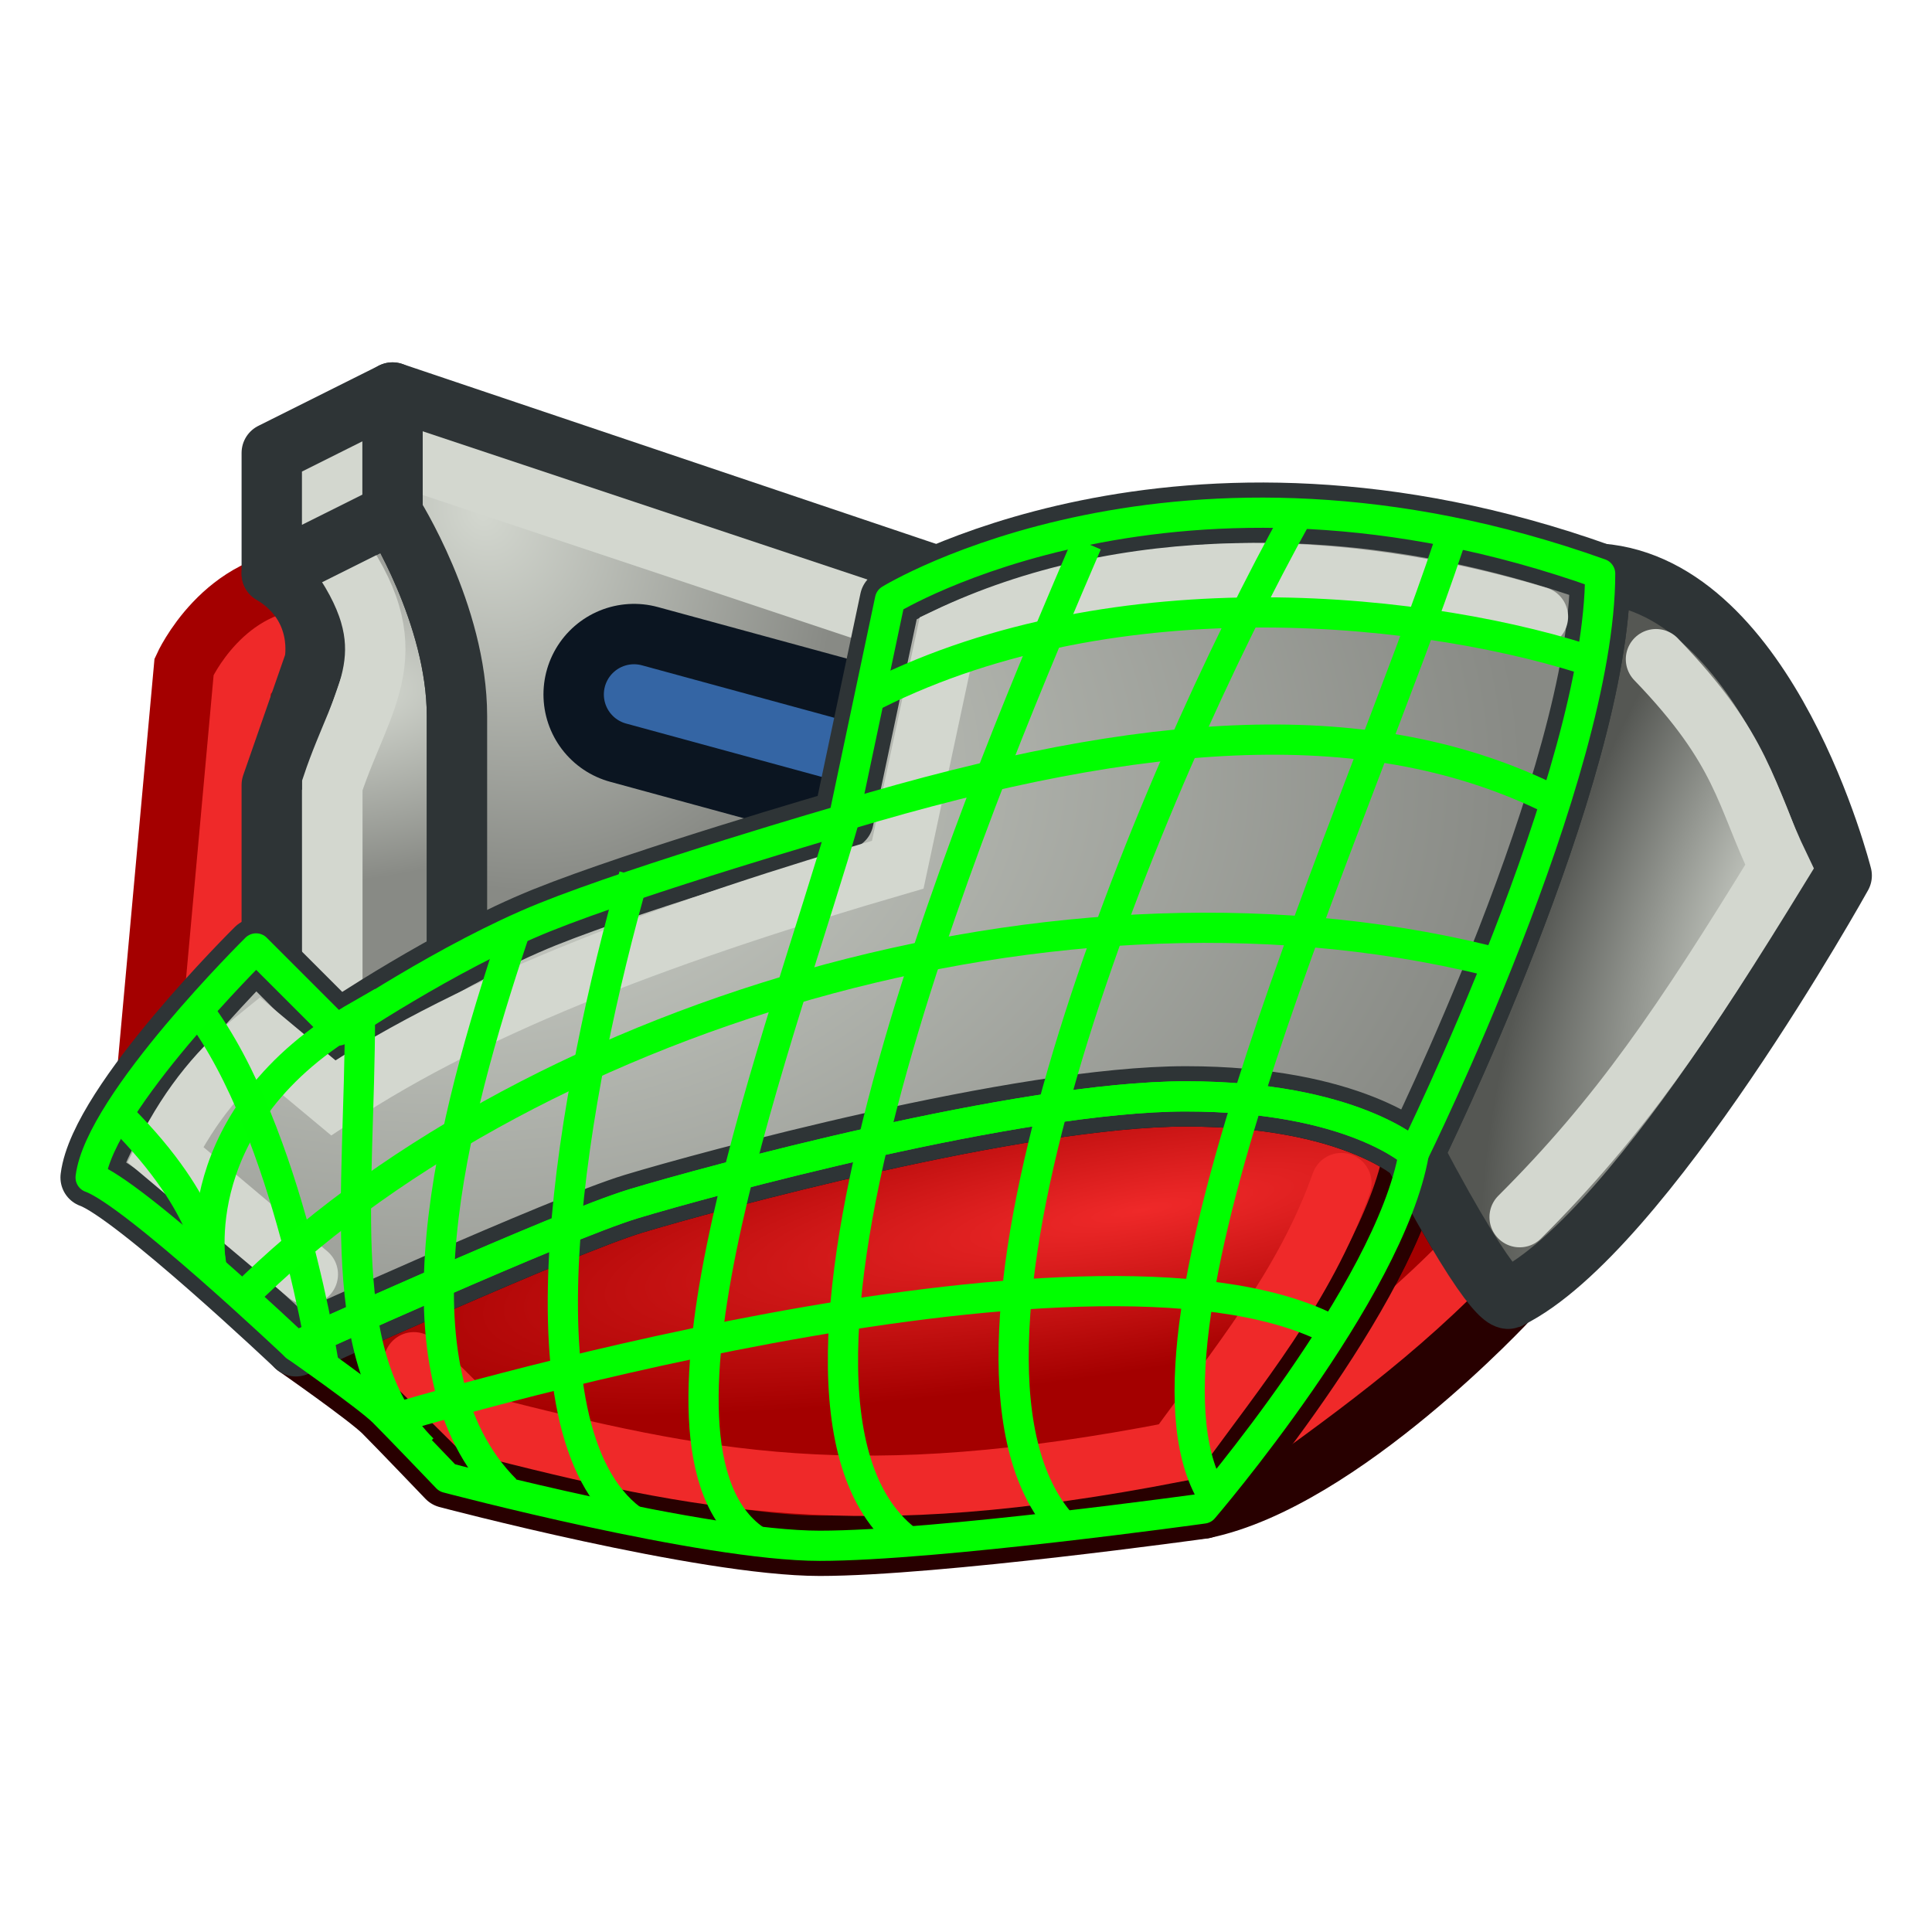 <?xml version="1.0" encoding="UTF-8" standalone="no"?>
<!-- Created with Inkscape (http://www.inkscape.org/) -->

<svg
   width="64px"
   height="64px"
   id="svg2985"
   version="1.1"
   inkscape:version="1.1 (c4e8f9ed74, 2021-05-24)"
   sodipodi:docname="Seakeeping_SetMesh.svg"
   xmlns:inkscape="http://www.inkscape.org/namespaces/inkscape"
   xmlns:sodipodi="http://sodipodi.sourceforge.net/DTD/sodipodi-0.dtd"
   xmlns:xlink="http://www.w3.org/1999/xlink"
   xmlns="http://www.w3.org/2000/svg"
   xmlns:svg="http://www.w3.org/2000/svg"
   xmlns:rdf="http://www.w3.org/1999/02/22-rdf-syntax-ns#"
   xmlns:cc="http://creativecommons.org/ns#"
   xmlns:dc="http://purl.org/dc/elements/1.1/">
  <defs
     id="defs2987">
    <linearGradient
       id="linearGradient3981">
      <stop
         id="stop3983"
         offset="0"
         style="stop-color:#d3d7cf;stop-opacity:1" />
      <stop
         id="stop3985"
         offset="1"
         style="stop-color:#888a85;stop-opacity:1" />
    </linearGradient>
    <linearGradient
       id="linearGradient3975">
      <stop
         id="stop3977"
         offset="0"
         style="stop-color:#d3d7cf;stop-opacity:1" />
      <stop
         id="stop3979"
         offset="1"
         style="stop-color:#888a85;stop-opacity:1" />
    </linearGradient>
    <linearGradient
       id="linearGradient3932">
      <stop
         id="stop3934"
         offset="0"
         style="stop-color:#d3d7cf;stop-opacity:1" />
      <stop
         id="stop3936"
         offset="1"
         style="stop-color:#888a85;stop-opacity:1" />
    </linearGradient>
    <linearGradient
       id="linearGradient3924">
      <stop
         id="stop3926"
         offset="0"
         style="stop-color:#d3d7cf;stop-opacity:1" />
      <stop
         id="stop3928"
         offset="1"
         style="stop-color:#555753;stop-opacity:1" />
    </linearGradient>
    <linearGradient
       id="linearGradient3859">
      <stop
         id="stop3861"
         offset="0"
         style="stop-color:#a40000;stop-opacity:1" />
      <stop
         id="stop3863"
         offset="1"
         style="stop-color:#960000;stop-opacity:1;" />
    </linearGradient>
    <linearGradient
       id="linearGradient3851">
      <stop
         id="stop3853"
         offset="0"
         style="stop-color:#ef2929;stop-opacity:1" />
      <stop
         id="stop3855"
         offset="1"
         style="stop-color:#a40000;stop-opacity:1" />
    </linearGradient>
    <marker
       inkscape:stockid="Arrow1Send"
       orient="auto"
       refY="0.0"
       refX="0.0"
       id="Arrow1Send"
       style="overflow:visible;">
      <path
         id="path4031"
         d="M 0.0,0.0 L 5.0,-5.0 L -12.5,0.0 L 5.0,5.0 L 0.0,0.0 z "
         style="fill-rule:evenodd;stroke:#000000;stroke-width:1.0pt;"
         transform="scale(0.2) rotate(180) translate(6,0)" />
    </marker>
    <marker
       inkscape:stockid="Arrow2Send"
       orient="auto"
       refY="0.0"
       refX="0.0"
       id="Arrow2Send"
       style="overflow:visible;">
      <path
         id="path4049"
         style="fill-rule:evenodd;stroke-width:0.625;stroke-linejoin:round;"
         d="M 8.719,4.034 L -2.207,0.016 L 8.719,-4.002 C 6.973,-1.63 6.983,1.616 8.719,4.034 z "
         transform="scale(0.3) rotate(180) translate(-2.3,0)" />
    </marker>
    <marker
       inkscape:stockid="Arrow2Sstart"
       orient="auto"
       refY="0.0"
       refX="0.0"
       id="Arrow2Sstart"
       style="overflow:visible">
      <path
         id="path4046"
         style="fill-rule:evenodd;stroke-width:0.625;stroke-linejoin:round"
         d="M 8.719,4.034 L -2.207,0.016 L 8.719,-4.002 C 6.973,-1.63 6.983,1.616 8.719,4.034 z "
         transform="scale(0.3) translate(-2.3,0)" />
    </marker>
    <marker
       inkscape:stockid="Arrow2Mstart"
       orient="auto"
       refY="0.0"
       refX="0.0"
       id="Arrow2Mstart"
       style="overflow:visible">
      <path
         id="path4040"
         style="fill-rule:evenodd;stroke-width:0.625;stroke-linejoin:round"
         d="M 8.719,4.034 L -2.207,0.016 L 8.719,-4.002 C 6.973,-1.63 6.983,1.616 8.719,4.034 z "
         transform="scale(0.6) translate(0,0)" />
    </marker>
    <linearGradient
       id="linearGradient3900">
      <stop
         style="stop-color:#ffffff;stop-opacity:1;"
         offset="0"
         id="stop3902" />
      <stop
         style="stop-color:#a0a0a0;stop-opacity:1;"
         offset="1"
         id="stop3904" />
    </linearGradient>
    <linearGradient
       id="linearGradient3882">
      <stop
         style="stop-color:#ffffff;stop-opacity:1;"
         offset="0"
         id="stop3884" />
      <stop
         style="stop-color:#960000;stop-opacity:1;"
         offset="1"
         id="stop3886" />
    </linearGradient>
    <linearGradient
       id="linearGradient3860">
      <stop
         style="stop-color:#1e76e3;stop-opacity:1;"
         offset="0"
         id="stop3862" />
      <stop
         style="stop-color:#ffffff;stop-opacity:1;"
         offset="1"
         id="stop3864" />
    </linearGradient>
    <linearGradient
       inkscape:collect="always"
       xlink:href="#linearGradient3860-6"
       id="linearGradient3866-5"
       x1="31.125"
       y1="61.411"
       x2="30.114"
       y2="12.161"
       gradientUnits="userSpaceOnUse" />
    <linearGradient
       id="linearGradient3860-6">
      <stop
         style="stop-color:#5a9ff5;stop-opacity:1;"
         offset="0"
         id="stop3862-4" />
      <stop
         style="stop-color:#ffffff;stop-opacity:1;"
         offset="1"
         id="stop3864-4" />
    </linearGradient>
    <radialGradient
       inkscape:collect="always"
       xlink:href="#linearGradient3932"
       id="radialGradient3820"
       gradientUnits="userSpaceOnUse"
       gradientTransform="matrix(1.373,0.046,-0.031,0.92,-5.135,6.794)"
       cx="20.411"
       cy="18.774"
       fx="20.411"
       fy="18.774"
       r="15.993" />
    <radialGradient
       inkscape:collect="always"
       xlink:href="#linearGradient3924"
       id="radialGradient3823"
       gradientUnits="userSpaceOnUse"
       gradientTransform="matrix(0.936,-2.138,0.779,0.341,-18.525,123.822)"
       cx="49.533"
       cy="27.881"
       fx="49.533"
       fy="27.881"
       r="5.074" />
    <radialGradient
       inkscape:collect="always"
       xlink:href="#linearGradient3851"
       id="radialGradient3829"
       gradientUnits="userSpaceOnUse"
       gradientTransform="matrix(-1.422,0.232,-0.044,-0.267,66.339,41.167)"
       cx="19.609"
       cy="43.434"
       fx="19.609"
       fy="43.434"
       r="11.77" />
    <radialGradient
       inkscape:collect="always"
       xlink:href="#linearGradient3882-7"
       id="radialGradient3946-6"
       cx="16.275"
       cy="23.719"
       fx="16.275"
       fy="23.719"
       r="3.682"
       gradientTransform="matrix(1.162,-0.424,0.712,1.952,-19.727,-16.498)"
       gradientUnits="userSpaceOnUse" />
    <linearGradient
       id="linearGradient3882-7">
      <stop
         style="stop-color:#ffffff;stop-opacity:1;"
         offset="0"
         id="stop3884-5" />
      <stop
         style="stop-color:#960000;stop-opacity:1;"
         offset="1"
         id="stop3886-3" />
    </linearGradient>
    <radialGradient
       inkscape:collect="always"
       xlink:href="#linearGradient3981"
       id="radialGradient3909"
       gradientUnits="userSpaceOnUse"
       gradientTransform="matrix(0.243,1.461,-2.663,0.444,83.603,-17.066)"
       cx="20.197"
       cy="25.416"
       fx="20.197"
       fy="25.416"
       r="2.5" />
    <radialGradient
       inkscape:collect="always"
       xlink:href="#linearGradient3900"
       id="radialGradient3911"
       gradientUnits="userSpaceOnUse"
       gradientTransform="matrix(1.188,0.3,-0.661,2.618,13.656,-48.871)"
       cx="17.915"
       cy="24.185"
       fx="17.915"
       fy="24.185"
       r="2.5" />
    <radialGradient
       inkscape:collect="always"
       xlink:href="#linearGradient3975"
       id="radialGradient3913"
       gradientUnits="userSpaceOnUse"
       gradientTransform="matrix(1.704,2.678,-2.278,1.45,44.85,-66.293)"
       cx="19.3"
       cy="23.917"
       fx="19.3"
       fy="23.917"
       r="2.5" />
    <radialGradient
       inkscape:collect="always"
       xlink:href="#linearGradient3900-2"
       id="radialGradient3911-6"
       gradientUnits="userSpaceOnUse"
       gradientTransform="matrix(1.188,0.3,-0.661,2.618,13.656,-48.871)"
       cx="17.915"
       cy="24.185"
       fx="17.915"
       fy="24.185"
       r="2.5" />
    <linearGradient
       id="linearGradient3900-2">
      <stop
         style="stop-color:#ffffff;stop-opacity:1;"
         offset="0"
         id="stop3902-9" />
      <stop
         style="stop-color:#a0a0a0;stop-opacity:1;"
         offset="1"
         id="stop3904-1" />
    </linearGradient>
  </defs>
  <sodipodi:namedview
     id="base"
     pagecolor="#ffffff"
     bordercolor="#666666"
     borderopacity="1.0"
     inkscape:pageopacity="0.0"
     inkscape:pageshadow="2"
     inkscape:zoom="8"
     inkscape:cx="5.25"
     inkscape:cy="23.75"
     inkscape:current-layer="g3977"
     showgrid="true"
     inkscape:document-units="px"
     inkscape:grid-bbox="true"
     inkscape:window-width="1920"
     inkscape:window-height="1006"
     inkscape:window-x="0"
     inkscape:window-y="0"
     inkscape:window-maximized="1"
     inkscape:snap-global="true"
     inkscape:pagecheckerboard="0">
    <inkscape:grid
       type="xygrid"
       id="grid3025"
       empspacing="2"
       visible="true"
       enabled="true"
       snapvisiblegridlinesonly="true" />
  </sodipodi:namedview>
  <g
     id="layer1"
     inkscape:label="Layer 1"
     inkscape:groupmode="layer">
    <g
       id="g3977"
       transform="matrix(1.643,0,0,1.643,-22.221,-15.973)">
      <path
         inkscape:connector-curvature="0"
         id="path3938-5"
         d="m 17.688,31.259 0.707,-7.778 c 0,0 0.903,-1.364 2.671,-1.364 1.768,0 1.925,0.657 1.925,0.657 l 1.061,8.22 z"
         style="fill:#a40000;fill-opacity:1;stroke:#ef2929;stroke-width:1.217;stroke-linecap:butt;stroke-linejoin:miter;stroke-opacity:1"
         sodipodi:nodetypes="ccsccc" />
      <path
         inkscape:connector-curvature="0"
         id="path3938"
         d="m 16.529,30.943 0.707,-7.778 c 0,0 0.795,-1.768 2.563,-1.768 1.768,0 2.033,1.061 2.033,1.061 l 1.061,8.22 z"
         style="fill:none;fill-opacity:1;stroke:#a40000;stroke-width:1.217;stroke-linecap:butt;stroke-linejoin:miter;stroke-opacity:1" />
      <g
         id="g3948"
         style="stroke:#2e3436;stroke-width:1.217">
        <path
           style="fill:url(#radialGradient3909);fill-opacity:1;stroke:#2e3436;stroke-width:1.217;stroke-linecap:round;stroke-linejoin:round;stroke-opacity:1"
           d="m 19.004,21.288 2.435,-1.217 c 0,0 1.299,2.033 1.299,4.088 0,2.055 0,7.159 0,7.159 l -3.734,1.535 0,-7.304 0.861,-2.473 c 0,0 0.244,-1.125 -0.861,-1.788 z"
           id="path3918"
           inkscape:connector-curvature="0"
           sodipodi:nodetypes="ccsccccc" />
        <path
           sodipodi:nodetypes="csccccscc"
           inkscape:connector-curvature="0"
           id="path3932"
           d="m 22.738,31.318 c 0,0 0,-5.104 0,-7.159 0,-2.055 -1.299,-4.088 -1.299,-4.088 0,-0.927 0,-2.435 0,-2.435 l 14.079,4.746 0,2.109 c 0,0 -1.93,-0.177 -1.93,1.503 0,1.679 0,7.513 0,7.513 z"
           style="fill:url(#radialGradient3913);fill-opacity:1;stroke:#2e3436;stroke-width:1.217;stroke-linecap:round;stroke-linejoin:round;stroke-opacity:1" />
      </g>
      <path
         style="fill:none;stroke:#d3d7cf;stroke-width:2;stroke-linecap:round;stroke-linejoin:miter;stroke-opacity:1"
         d="m 31,21 -18,-6 -2,1 0,2 c 2.625,3.531 1,5 0,8 l 0,8"
         id="path3939"
         inkscape:connector-curvature="0"
         transform="matrix(0.609,0,0,0.609,13.526,9.723)"
         sodipodi:nodetypes="cccccc" />
      <path
         sodipodi:nodetypes="cc"
         inkscape:connector-curvature="0"
         id="path3966"
         d="m 26.308,23.723 13.391,3.652"
         style="fill:none;stroke:#0b1521;stroke-width:3.652;stroke-linecap:round;stroke-linejoin:miter;stroke-miterlimit:4;stroke-opacity:1;stroke-dasharray:none" />
      <path
         sodipodi:nodetypes="cc"
         inkscape:connector-curvature="0"
         id="path3966-3"
         d="m 26.308,23.723 13.391,3.652"
         style="fill:none;stroke:#3465a4;stroke-width:1.217;stroke-linecap:round;stroke-linejoin:miter;stroke-miterlimit:4;stroke-opacity:1;stroke-dasharray:none" />
      <path
         sodipodi:nodetypes="cccc"
         style="fill:#a40000;fill-opacity:1;stroke:#280000;stroke-width:1.217;stroke-linecap:round;stroke-linejoin:round;stroke-opacity:1"
         d="m 37.786,40.135 c 0,0 3.757,-4.375 4.243,-7.159 1.724,3.27 1.932,2.921 1.932,2.921 0,0 -3.39,3.664 -6.175,4.238 z"
         id="path3874"
         inkscape:connector-curvature="0" />
      <path
         style="fill:none;stroke:#ef2929;stroke-width:2;stroke-linecap:butt;stroke-linejoin:miter;stroke-opacity:1"
         d="m 50,40.078 c -2.652,3.147 -5.578,5.311 -8.516,7.438"
         id="path3857"
         inkscape:connector-curvature="0"
         transform="matrix(0.609,0,0,0.609,13.526,9.723)"
         sodipodi:nodetypes="cc" />
      <path
         inkscape:connector-curvature="0"
         id="path3870"
         d="m 42.029,32.976 c 0,0 -1.237,-1.149 -4.596,-1.149 -3.359,0 -9.679,1.724 -11.137,2.166 -1.458,0.442 -6.806,2.873 -6.806,2.873 0,0 1.458,1.016 1.768,1.326 0.309,0.309 1.282,1.326 1.282,1.326 0,0 5.171,1.37 7.513,1.37 2.342,0 7.734,-0.751 7.734,-0.751 0,0 3.757,-4.375 4.243,-7.159 z"
         style="fill:url(#radialGradient3829);fill-opacity:1;stroke:#280000;stroke-width:1.217;stroke-linecap:round;stroke-linejoin:round;stroke-opacity:1" />
      <path
         inkscape:connector-curvature="0"
         id="path3876"
         d="m 45.787,21.288 c 0,4.066 -3.758,11.688 -3.758,11.688 1.724,3.27 1.932,2.921 1.932,2.921 2.696,-1.326 6.696,-8.522 6.696,-8.522 0,0 -1.467,-5.822 -4.87,-6.087"
         style="fill:url(#radialGradient3823);fill-opacity:1;stroke:#2e3436;stroke-width:1.217;stroke-linecap:round;stroke-linejoin:round;stroke-opacity:1"
         sodipodi:nodetypes="ccccc" />
      <path
         sodipodi:nodetypes="cccsccccsscc"
         style="fill:url(#radialGradient3820);fill-opacity:1;stroke:#2e3436;stroke-width:1.217;stroke-linecap:round;stroke-linejoin:round;stroke-opacity:1"
         d="m 15.352,33.462 c 0.186,-1.506 3.336,-4.618 3.336,-4.618 L 20.344,30.5 c 0,0 2.219,-1.5 4.156,-2.281 C 26.438,27.438 30.531,26.25 30.531,26.25 l 0.938,-4.438 c 0,0 5.796,-3.568 14.318,-0.524 0,4.066 -3.758,11.688 -3.758,11.688 0,0 -1.237,-1.149 -4.596,-1.149 -3.359,0 -9.679,1.724 -11.137,2.166 -1.458,0.442 -6.806,2.873 -6.806,2.873 0,0 -3.263,-3.09 -4.138,-3.403"
         id="path3878"
         inkscape:connector-curvature="0" />
      <path
         style="fill:none;stroke:#ef2929;stroke-width:2;stroke-linecap:round;stroke-linejoin:miter;stroke-opacity:1"
         d="M 44.406,39.169 C 43.188,42.605 40.965,45.258 38.938,48.062 28.408,50.109 23.388,49.102 15.769,47.15 L 13.7,45.1"
         id="path3849"
         inkscape:connector-curvature="0"
         transform="matrix(0.609,0,0,0.609,13.526,9.723)"
         sodipodi:nodetypes="cccc" />
      <path
         style="fill:none;stroke:#d3d7cf;stroke-width:2;stroke-linecap:round;stroke-linejoin:miter;stroke-opacity:1"
         d="M 50.309,40.293 C 53.633,36.978 55.72,33.894 58.912,28.691 57.764,26.312 57.745,24.853 54.823,21.823"
         id="path3922"
         inkscape:connector-curvature="0"
         transform="matrix(0.609,0,0,0.609,13.526,9.723)"
         sodipodi:nodetypes="ccc" />
      <path
         style="fill:none;stroke:#d3d7cf;stroke-width:2;stroke-linecap:round;stroke-linejoin:miter;stroke-opacity:1"
         d="M 10.188,42.188 5.469,38.219 c 0.862,-1.713 1.876,-2.9 3.125,-3.906 l 2.438,2.031 c 4.793,-3.195 11.407,-5.601 18.688,-7.719 l 1.601,-7.497 c 5.862,-2.8 13.074,-2.686 19.592,-0.712"
         id="path3930"
         inkscape:connector-curvature="0"
         transform="matrix(0.609,0,0,0.609,13.526,9.723)"
         sodipodi:nodetypes="ccccccc" />
      <path
         sodipodi:nodetypes="ccccc"
         inkscape:connector-curvature="0"
         id="path3928-2"
         d="m 19.004,21.288 2.435,-1.217 0,-2.435 -2.435,1.217 z"
         style="fill:#d3d7cf;fill-opacity:1;stroke:#2e3436;stroke-width:1.217;stroke-linecap:round;stroke-linejoin:round;stroke-opacity:1" />
      <path
         style="fill:none;stroke:#00ff00;stroke-width:0.609;stroke-linecap:butt;stroke-linejoin:miter;stroke-miterlimit:4;stroke-dasharray:none;stroke-opacity:1"
         d="m 42.743,20.679 c -1.826,5.478 -6.672,15.775 -4.816,19.117"
         id="path528"
         sodipodi:nodetypes="cc" />
      <path
         style="fill:none;stroke:#00ff00;stroke-width:0.609px;stroke-linecap:butt;stroke-linejoin:miter;stroke-opacity:1"
         d="m 39.7,20.071 c -3.043,5.478 -7.737,16.853 -4.82,20.327"
         id="path1667"
         sodipodi:nodetypes="cc" />
      <path
         style="fill:none;stroke:#00ff00;stroke-width:0.609px;stroke-linecap:butt;stroke-linejoin:miter;stroke-opacity:1"
         d="m 35.439,20.679 c -1.826,4.261 -7.396,17.14 -3.652,20.087"
         id="path1768" />
      <path
         style="fill:none;stroke:#00ff00;stroke-width:0.609px;stroke-linecap:butt;stroke-linejoin:miter;stroke-opacity:1"
         d="m 30.569,26.158 c -1.217,4.261 -4.528,12.725 -1.826,14.609"
         id="path1869" />
      <path
         style="fill:none;stroke:#00ff00;stroke-width:0.609px;stroke-linecap:butt;stroke-linejoin:miter;stroke-opacity:1"
         d="m 26.308,27.375 c -1.217,4.261 -2.483,11.159 -0.048,12.985"
         id="path2003"
         sodipodi:nodetypes="cc" />
      <path
         style="fill:none;stroke:#00ff00;stroke-width:0.609px;stroke-linecap:butt;stroke-linejoin:miter;stroke-opacity:1"
         d="M 23.874,28.592 C 22.656,32.245 21.286,37.326 23.72,39.761"
         id="path2137"
         sodipodi:nodetypes="cc" />
      <path
         style="fill:none;stroke:#00ff00;stroke-width:0.609px;stroke-linecap:butt;stroke-linejoin:miter;stroke-opacity:1"
         d="m 22.048,38.94 c -1.826,-1.826 -1.266,-5.102 -1.266,-8.755 -3.604,2.059 -2.995,5.102 -2.995,5.102"
         id="path2271"
         sodipodi:nodetypes="ccc" />
      <path
         style="fill:none;stroke:#00fe00;stroke-width:0.609px;stroke-linecap:butt;stroke-linejoin:miter;stroke-opacity:1"
         d="m 17.528,30.099 c 1.826,2.435 2.54,7.239 2.54,7.239"
         id="path2537"
         sodipodi:nodetypes="cc" />
      <path
         style="fill:none;stroke:#00ff00;stroke-width:0.609px;stroke-linecap:butt;stroke-linejoin:miter;stroke-opacity:1"
         d="m 15.961,32.245 c 1.826,1.826 1.826,3.043 1.826,3.043"
         id="path2770" />
      <path
         sodipodi:nodetypes="cccsccccsscc"
         style="fill:none;fill-opacity:1;stroke:#00ff00;stroke-width:0.609;stroke-linecap:round;stroke-linejoin:round;stroke-opacity:1;stroke-miterlimit:4;stroke-dasharray:none"
         d="m 15.352,33.462 c 0.186,-1.506 3.336,-4.618 3.336,-4.618 L 20.344,30.5 c 0,0 2.219,-1.5 4.156,-2.281 C 26.438,27.438 30.531,26.25 30.531,26.25 l 0.938,-4.438 c 0,0 5.796,-3.568 14.318,-0.524 0,4.066 -3.758,11.688 -3.758,11.688 0,0 -1.237,-1.149 -4.596,-1.149 -3.359,0 -9.679,1.724 -11.137,2.166 -1.458,0.442 -6.806,2.873 -6.806,2.873 0,0 -3.263,-3.09 -4.138,-3.403"
         id="path3380"
         inkscape:connector-curvature="0" />
      <path
         inkscape:connector-curvature="0"
         id="path3670"
         d="m 42.029,32.976 c 0,0 -1.237,-1.149 -4.596,-1.149 -3.359,0 -9.679,1.724 -11.137,2.166 -1.458,0.442 -6.806,2.873 -6.806,2.873 0,0 1.458,1.016 1.768,1.326 0.309,0.309 1.282,1.326 1.282,1.326 0,0 5.171,1.37 7.513,1.37 2.342,0 7.734,-0.751 7.734,-0.751 0,0 3.757,-4.375 4.243,-7.159 z"
         style="fill:none;fill-opacity:1;stroke:#00ff00;stroke-width:0.609;stroke-linecap:round;stroke-linejoin:round;stroke-opacity:1;stroke-miterlimit:4;stroke-dasharray:none" />
      <path
         style="fill:none;stroke:#00ff00;stroke-width:0.609px;stroke-linecap:butt;stroke-linejoin:miter;stroke-opacity:1"
         d="m 30.569,26.158 c 6.087,-1.826 10.638,-2.118 14.29,-0.292"
         id="path3867"
         sodipodi:nodetypes="cc" />
      <path
         style="fill:none;stroke:#00ff00;stroke-width:0.609px;stroke-linecap:butt;stroke-linejoin:miter;stroke-opacity:1"
         d="m 31.178,23.723 c 4.87,-2.435 11.2,-1.772 14.609,-0.609"
         id="path4377"
         sodipodi:nodetypes="cc" />
      <path
         style="fill:none;stroke:#00ff00;stroke-width:0.609px;stroke-linecap:butt;stroke-linejoin:miter;stroke-opacity:1"
         d="M 43.961,29.201 C 34.83,26.755 23.874,30.419 18.395,35.897"
         id="path5056" />
      <path
         style="fill:none;stroke:#00ff00;stroke-width:0.609px;stroke-linecap:butt;stroke-linejoin:miter;stroke-opacity:1"
         d="m 40.308,36.505 c -4.87,-2.435 -18.87,1.826 -18.87,1.826"
         id="path5157" />
    </g>
  </g>
</svg>
